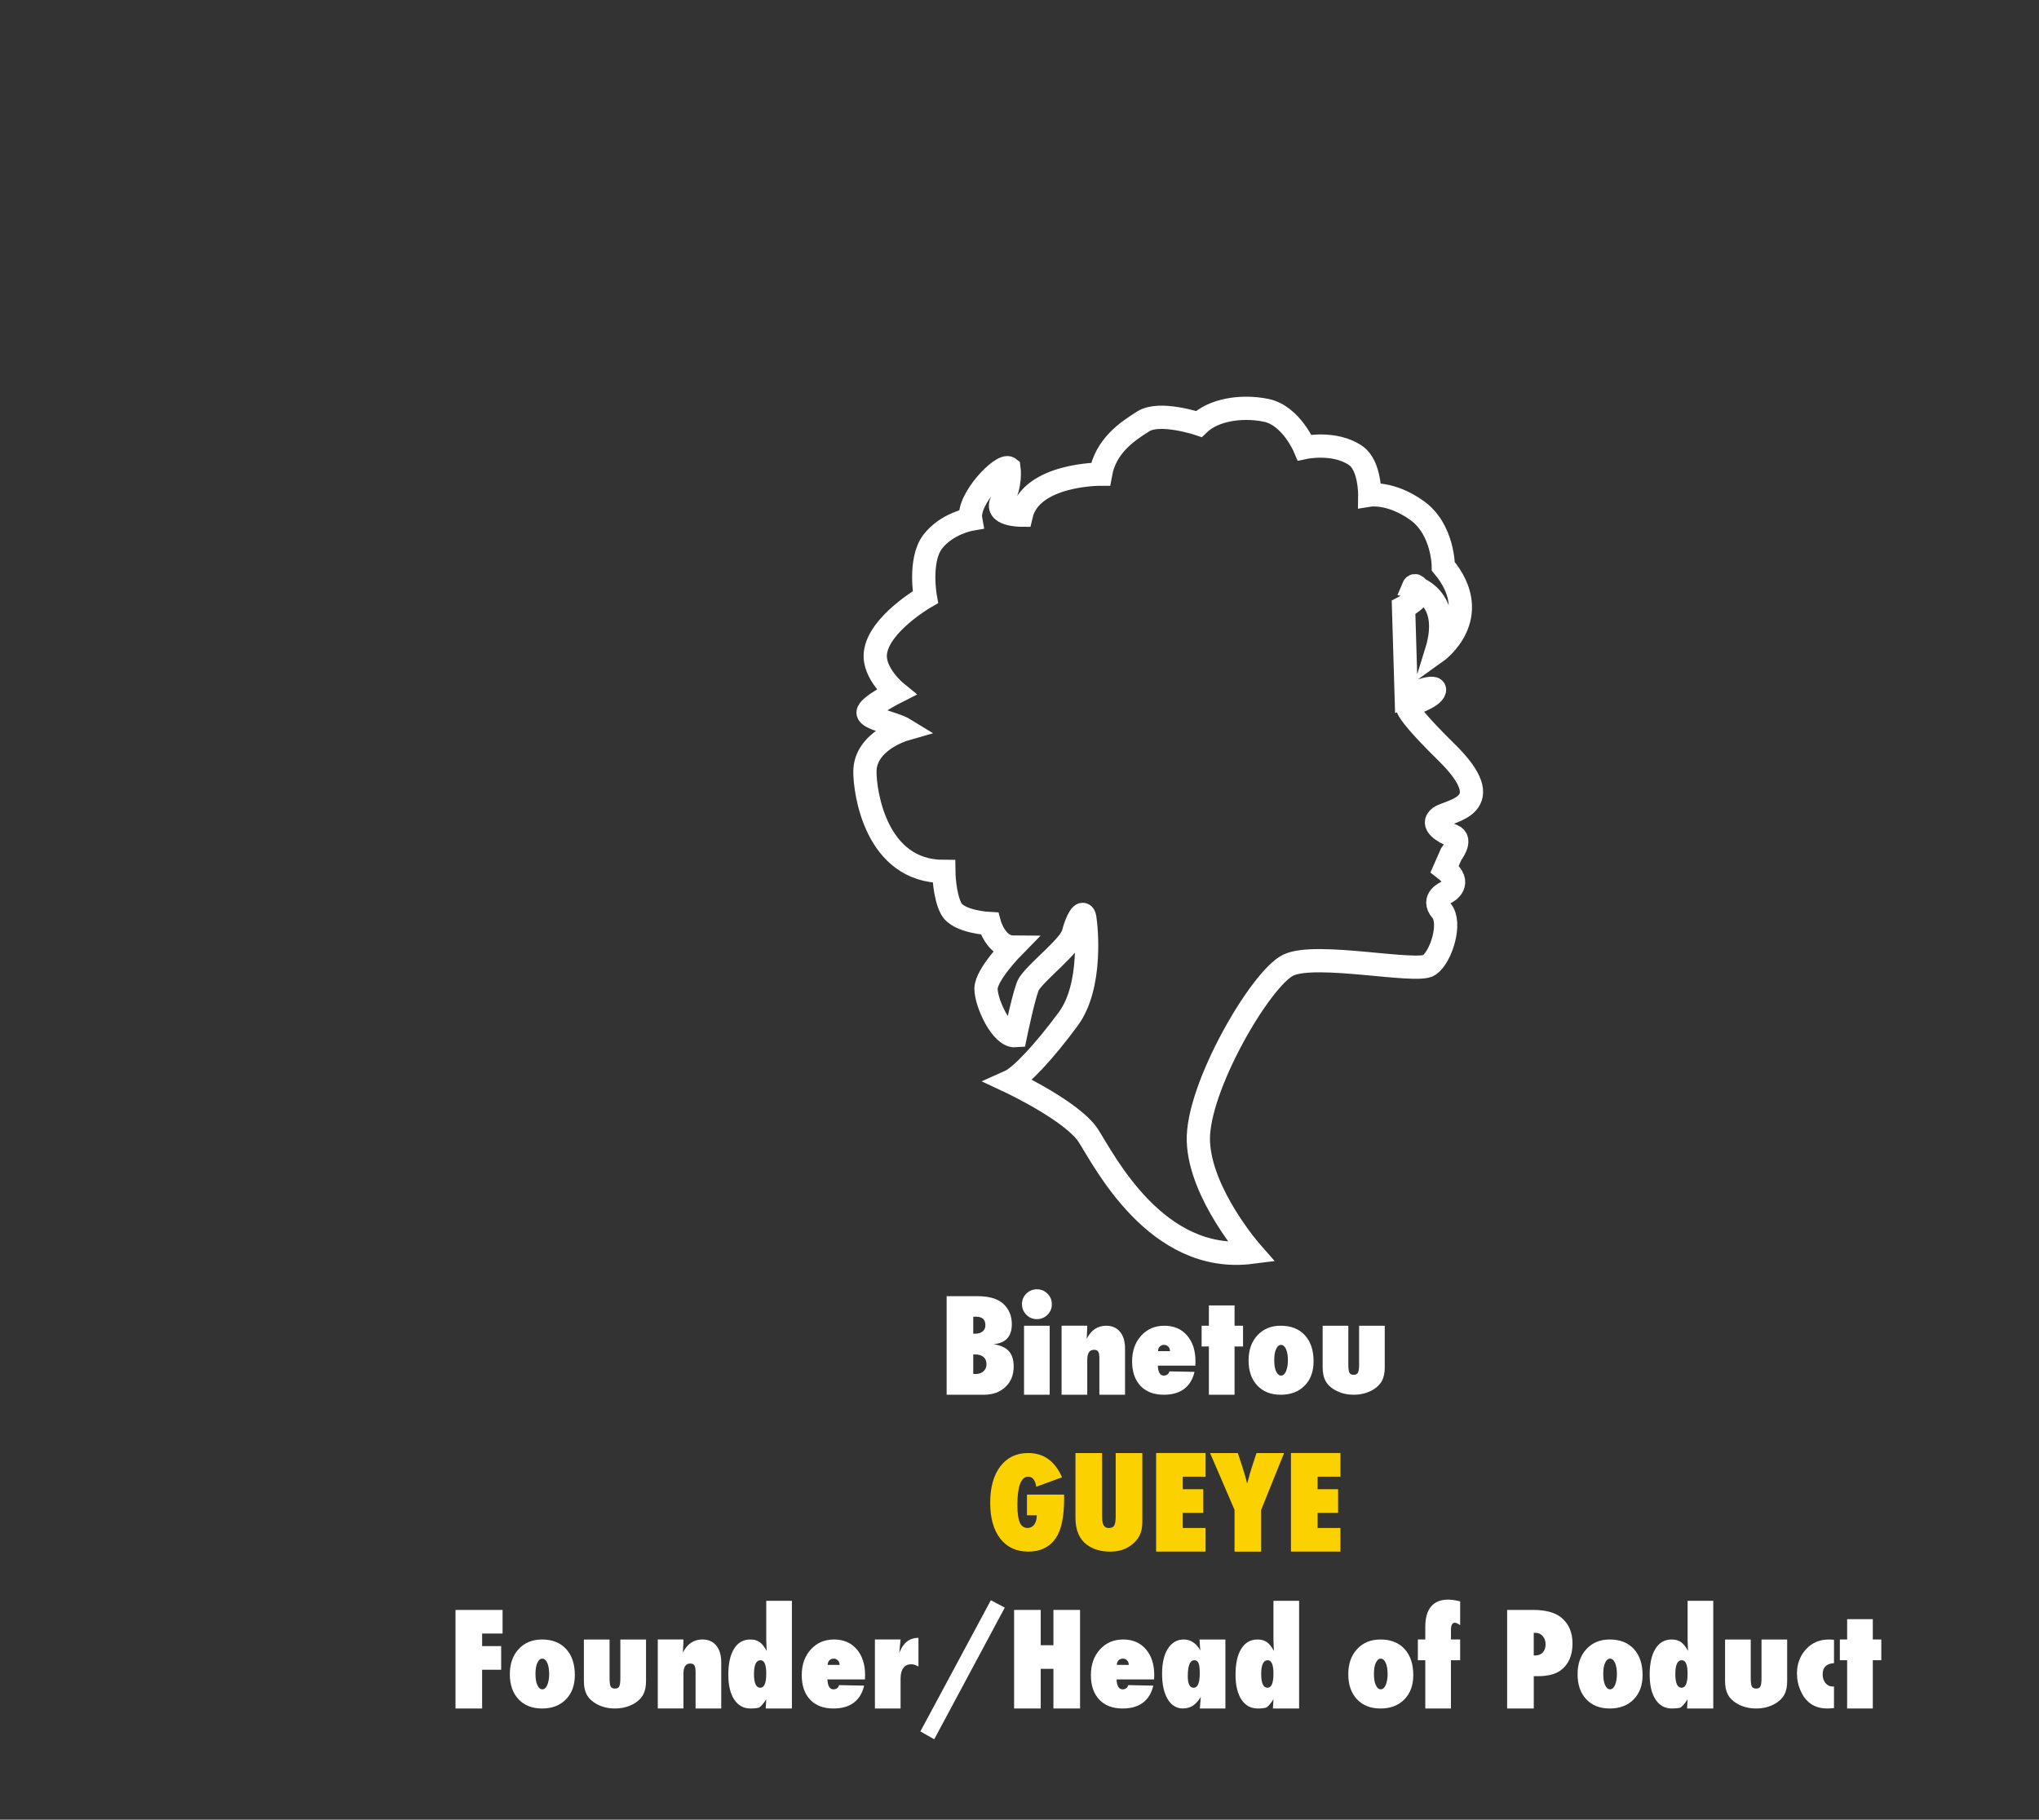 <?xml version="1.0" encoding="utf-8"?>
<!-- Generator: Adobe Illustrator 14.0.0, SVG Export Plug-In . SVG Version: 6.00 Build 43363)  -->
<!DOCTYPE svg PUBLIC "-//W3C//DTD SVG 1.1//EN" "http://www.w3.org/Graphics/SVG/1.1/DTD/svg11.dtd">
<svg version="1.1" id="Calque_1" xmlns="http://www.w3.org/2000/svg" xmlns:xlink="http://www.w3.org/1999/xlink" x="0px" y="0px"
	 width="135.717px" height="121.145px" viewBox="0 0 135.717 121.145" enable-background="new 0 0 135.717 121.145"
	 xml:space="preserve">
<rect x="0" y="0" width="135.717" height="121.145" fill="#333333" stroke="none"/>
<g enable-background="new    ">
	<path fill="#FFFFFF" d="M63.009,92.856v-6.562h2.061c0.771,0,1.341,0.17,1.713,0.51c0.376,0.349,0.565,0.799,0.565,1.352
		c0,0.821-0.408,1.267-1.224,1.334c0.464,0.068,0.805,0.222,1.022,0.459c0.217,0.238,0.325,0.581,0.325,1.029
		c0,0.563-0.183,1.017-0.548,1.359c-0.363,0.346-0.84,0.519-1.432,0.519H63.009z M64.781,88.793H64.9c0.212,0,0.38-0.05,0.503-0.149
		c0.124-0.099,0.185-0.237,0.185-0.416c0-0.38-0.208-0.569-0.625-0.569c-0.02,0-0.045,0.001-0.075,0.002
		c-0.03,0.002-0.066,0.004-0.108,0.007V88.793z M64.781,91.466c0.034,0.003,0.064,0.005,0.089,0.006
		c0.025,0.002,0.047,0.003,0.064,0.003c0.221,0,0.397-0.06,0.529-0.179c0.132-0.12,0.198-0.279,0.198-0.48s-0.066-0.357-0.198-0.472
		c-0.132-0.113-0.312-0.17-0.542-0.17h-0.14V91.466z"/>
	<path fill="#FFFFFF" d="M70.012,86.838c0,0.27-0.098,0.501-0.293,0.697c-0.201,0.192-0.436,0.289-0.701,0.289
		c-0.275,0-0.51-0.099-0.706-0.294c-0.193-0.201-0.289-0.436-0.289-0.705c0-0.274,0.096-0.509,0.289-0.701
		c0.202-0.192,0.435-0.289,0.702-0.289c0.28,0,0.517,0.098,0.709,0.293C69.917,86.322,70.012,86.558,70.012,86.838z M69.868,92.856
		H68.16v-4.594h1.708V92.856z"/>
	<path fill="#FFFFFF" d="M74.884,92.856h-1.709v-2.431c0-0.21-0.026-0.355-0.078-0.438c-0.053-0.083-0.145-0.124-0.274-0.124
		c-0.304,0-0.455,0.226-0.455,0.676v2.316h-1.708v-4.594h1.708c-0.003,0.113-0.006,0.218-0.009,0.314
		c-0.002,0.096-0.007,0.186-0.012,0.268l-0.018,0.293c0.294-0.583,0.727-0.875,1.296-0.875c0.396,0,0.704,0.135,0.925,0.403
		c0.223,0.27,0.334,0.644,0.334,1.124V92.856z"/>
</g>
<g enable-background="new    ">
	<path fill="#FFFFFF" d="M77.841,91.3l1.666,0.034c-0.119,0.505-0.351,0.885-0.695,1.139c-0.344,0.256-0.793,0.383-1.35,0.383
		c-0.658,0-1.174-0.196-1.549-0.588c-0.372-0.397-0.559-0.94-0.559-1.63c0-0.699,0.201-1.27,0.602-1.711
		c0.4-0.443,0.916-0.665,1.549-0.665c0.629,0,1.131,0.215,1.505,0.645c0.374,0.433,0.561,1.006,0.561,1.72l-0.009,0.292h-2.498
		c0.02,0.441,0.152,0.662,0.398,0.662C77.655,91.58,77.781,91.488,77.841,91.3z M77.875,89.953c0-0.061-0.011-0.116-0.03-0.167
		s-0.047-0.095-0.082-0.131c-0.036-0.037-0.078-0.065-0.126-0.087s-0.101-0.032-0.157-0.032c-0.119,0-0.215,0.039-0.289,0.117
		c-0.073,0.078-0.11,0.178-0.11,0.3H77.875z"/>
</g>
<g enable-background="new    ">
	<path fill="#FFFFFF" d="M82.173,92.856h-1.709v-3.213h-0.484v-1.381h0.484V86.91h1.709v1.352h0.564v1.381h-0.564V92.856z"/>
</g>
<g enable-background="new    ">
	<path fill="#FFFFFF" d="M87.432,90.628c0,0.68-0.197,1.222-0.594,1.624s-0.927,0.604-1.593,0.604c-0.654,0-1.175-0.205-1.562-0.616
		c-0.385-0.413-0.577-0.968-0.577-1.664s0.197-1.256,0.59-1.677c0.391-0.425,0.908-0.637,1.555-0.637
		c0.68,0,1.213,0.211,1.601,0.632C87.239,89.316,87.432,89.894,87.432,90.628z M85.724,90.571c0-0.156-0.011-0.298-0.032-0.425
		S85.64,89.91,85.6,89.821c-0.041-0.09-0.088-0.16-0.145-0.209c-0.057-0.05-0.119-0.075-0.188-0.075
		c-0.137,0-0.246,0.095-0.329,0.282c-0.083,0.164-0.124,0.411-0.124,0.74c0,0.323,0.041,0.57,0.124,0.74
		c0.083,0.188,0.193,0.281,0.333,0.281c0.131,0,0.238-0.092,0.324-0.277C85.681,91.097,85.724,90.853,85.724,90.571z"/>
	<path fill="#FFFFFF" d="M88.036,88.262h1.709v2.588c0,0.246,0.023,0.427,0.072,0.54c0.051,0.093,0.146,0.14,0.289,0.14
		c0.139,0,0.232-0.047,0.279-0.14c0.052-0.094,0.077-0.273,0.077-0.54v-2.588h1.708v2.761c0,0.184-0.015,0.35-0.045,0.498
		c-0.029,0.148-0.076,0.283-0.141,0.404c-0.062,0.121-0.146,0.231-0.246,0.331c-0.102,0.1-0.221,0.191-0.359,0.274
		c-0.375,0.217-0.8,0.325-1.273,0.325c-0.48,0-0.904-0.108-1.273-0.325c-0.143-0.083-0.264-0.174-0.364-0.272
		s-0.183-0.209-0.247-0.331s-0.111-0.258-0.141-0.406s-0.045-0.314-0.045-0.498V88.262z"/>
</g>
<g enable-background="new    ">
	<path fill="#FBD200" d="M68.355,99.504h2.473v0.264c0,1.227-0.188,2.109-0.565,2.648c-0.41,0.589-1.018,0.883-1.822,0.883
		c-0.791,0-1.412-0.287-1.862-0.861c-0.448-0.58-0.671-1.377-0.671-2.389c0-1.025,0.225-1.834,0.675-2.425
		c0.451-0.591,1.067-0.887,1.848-0.887c1.037,0,1.789,0.538,2.258,1.615l-1.717,0.629c-0.026-0.207-0.085-0.371-0.178-0.491
		c-0.092-0.12-0.207-0.181-0.346-0.181c-0.487,0-0.731,0.63-0.731,1.888c0,0.535,0.054,0.924,0.162,1.166
		c0.107,0.242,0.279,0.363,0.515,0.363c0.093,0,0.178-0.021,0.254-0.061c0.077-0.04,0.142-0.096,0.193-0.169
		c0.053-0.072,0.094-0.16,0.124-0.265c0.03-0.104,0.044-0.22,0.044-0.348h-0.654V99.504z"/>
	<path fill="#FBD200" d="M74.261,96.738h1.772v4.561c0,0.382-0.061,0.691-0.184,0.928c-0.119,0.248-0.316,0.472-0.594,0.672
		c-0.375,0.268-0.829,0.401-1.365,0.401c-0.605,0-1.114-0.147-1.525-0.442c-0.521-0.376-0.781-0.978-0.781-1.805v-4.314h1.771v4.208
		c0,0.284,0.035,0.485,0.104,0.604s0.187,0.178,0.351,0.178c0.17,0,0.287-0.055,0.353-0.165c0.065-0.115,0.098-0.319,0.098-0.612
		V96.738z"/>
	<path fill="#FBD200" d="M76.952,103.299v-6.562h3.293v1.572h-1.521v0.837h1.365v1.573h-1.365v1.007h1.521v1.572H76.952z"/>
	<path fill="#FBD200" d="M83.942,103.299h-1.771v-2.779l-1.628-3.782h1.849l0.318,0.974c0.062,0.189,0.119,0.372,0.168,0.548
		c0.05,0.176,0.094,0.344,0.135,0.506c0.064-0.241,0.121-0.448,0.17-0.623c0.047-0.174,0.09-0.314,0.127-0.423l0.322-0.981h1.836
		l-1.525,3.782V103.299z"/>
	<path fill="#FBD200" d="M85.927,103.299v-6.562h3.294v1.572h-1.521v0.837h1.364v1.573h-1.364v1.007h1.521v1.572H85.927z"/>
</g>
<g enable-background="new    ">
	<path fill="#FFFFFF" d="M32.091,113.744h-1.772v-6.562h3.132v1.572h-1.36v0.837h1.267v1.573h-1.267V113.744z"/>
</g>
<g enable-background="new    ">
	<path fill="#FFFFFF" d="M38.261,111.517c0,0.68-0.198,1.222-0.594,1.624s-0.927,0.604-1.593,0.604
		c-0.654,0-1.175-0.205-1.562-0.616c-0.385-0.413-0.577-0.968-0.577-1.664s0.196-1.256,0.589-1.677
		c0.391-0.425,0.909-0.637,1.554-0.637c0.68,0,1.214,0.211,1.601,0.632C38.068,110.204,38.261,110.782,38.261,111.517z
		 M36.553,111.459c0-0.156-0.011-0.298-0.032-0.425s-0.052-0.235-0.092-0.325c-0.041-0.09-0.088-0.16-0.145-0.209
		c-0.056-0.05-0.119-0.075-0.188-0.075c-0.136,0-0.246,0.095-0.329,0.282c-0.083,0.164-0.125,0.411-0.125,0.74
		c0,0.323,0.042,0.57,0.125,0.74c0.083,0.188,0.193,0.281,0.333,0.281c0.131,0,0.239-0.092,0.324-0.277
		C36.51,111.986,36.553,111.741,36.553,111.459z"/>
	<path fill="#FFFFFF" d="M38.865,109.151h1.708v2.588c0,0.246,0.024,0.427,0.072,0.54c0.051,0.093,0.147,0.14,0.289,0.14
		c0.139,0,0.232-0.047,0.28-0.14c0.051-0.094,0.077-0.273,0.077-0.54v-2.588H43v2.761c0,0.184-0.015,0.35-0.045,0.498
		s-0.077,0.283-0.141,0.404c-0.063,0.121-0.146,0.231-0.247,0.331c-0.101,0.1-0.221,0.191-0.36,0.274
		c-0.375,0.217-0.799,0.325-1.273,0.325c-0.48,0-0.904-0.108-1.273-0.325c-0.142-0.083-0.263-0.174-0.364-0.272
		c-0.101-0.099-0.183-0.209-0.247-0.331s-0.111-0.258-0.141-0.406s-0.045-0.314-0.045-0.498V109.151z"/>
	<path fill="#FFFFFF" d="M48.006,113.744h-1.708v-2.431c0-0.21-0.026-0.355-0.079-0.438c-0.052-0.083-0.144-0.124-0.274-0.124
		c-0.303,0-0.455,0.226-0.455,0.676v2.316h-1.708v-4.594h1.708c-0.003,0.113-0.006,0.218-0.008,0.314
		c-0.003,0.096-0.007,0.186-0.013,0.268l-0.017,0.293c0.294-0.583,0.726-0.875,1.296-0.875c0.396,0,0.705,0.135,0.924,0.403
		c0.223,0.27,0.334,0.644,0.334,1.124V113.744z"/>
	<path fill="#FFFFFF" d="M50.968,113.744c0.003-0.048,0.005-0.104,0.008-0.166c0.003-0.062,0.007-0.134,0.013-0.217
		c0.006-0.051,0.01-0.129,0.013-0.233c-0.164,0.267-0.324,0.452-0.48,0.557c-0.153,0.04-0.341,0.06-0.565,0.06
		c-0.461,0-0.824-0.198-1.088-0.596c-0.261-0.397-0.391-0.949-0.391-1.656c0-0.742,0.127-1.318,0.382-1.726
		c0.255-0.411,0.615-0.616,1.08-0.616c0.255,0,0.46,0.057,0.616,0.17c0.164,0.113,0.323,0.311,0.476,0.591
		c-0.008-0.147-0.013-0.236-0.013-0.268l-0.017-0.464v-2.604h1.708v7.169H50.968z M50.186,111.455c0,0.605,0.141,0.908,0.421,0.908
		c0.264,0,0.395-0.312,0.395-0.937c0-0.597-0.127-0.896-0.382-0.896C50.33,110.531,50.186,110.84,50.186,111.455z"/>
	<path fill="#FFFFFF" d="M55.851,112.189l1.666,0.034c-0.119,0.505-0.351,0.885-0.695,1.139c-0.344,0.256-0.794,0.383-1.35,0.383
		c-0.658,0-1.175-0.196-1.549-0.588c-0.372-0.397-0.558-0.94-0.558-1.63c0-0.699,0.2-1.27,0.601-1.711
		c0.4-0.443,0.917-0.665,1.55-0.665c0.629,0,1.13,0.215,1.504,0.645c0.374,0.433,0.561,1.006,0.561,1.72l-0.008,0.292h-2.499
		c0.02,0.441,0.153,0.662,0.399,0.662C55.665,112.469,55.791,112.376,55.851,112.189z M55.885,110.842
		c0-0.061-0.01-0.116-0.03-0.167c-0.02-0.051-0.047-0.095-0.083-0.131c-0.036-0.037-0.077-0.065-0.125-0.087
		c-0.048-0.021-0.101-0.032-0.157-0.032c-0.119,0-0.215,0.039-0.289,0.117c-0.073,0.078-0.11,0.178-0.11,0.3H55.885z"/>
	<path fill="#FFFFFF" d="M59.943,113.744h-1.708v-4.594h1.708l-0.089,0.896c0.258-0.672,0.685-1.007,1.279-1.007v1.912
		c-0.187-0.103-0.346-0.153-0.476-0.153c-0.229,0-0.406,0.083-0.529,0.249c-0.124,0.166-0.185,0.407-0.185,0.725V113.744z"/>
	<path fill="#FFFFFF" d="M62.183,115.793l-0.922-0.521l4.691-8.734l0.927,0.491L62.183,115.793z"/>
	<path fill="#FFFFFF" d="M71.889,113.744h-1.772v-2.639h-0.846v2.639h-1.772v-6.562h1.772v2.35h0.846v-2.35h1.772V113.744z"/>
	<path fill="#FFFFFF" d="M75.098,112.189l1.666,0.034c-0.119,0.505-0.352,0.885-0.695,1.139c-0.344,0.256-0.794,0.383-1.35,0.383
		c-0.658,0-1.175-0.196-1.549-0.588c-0.373-0.397-0.559-0.94-0.559-1.63c0-0.699,0.2-1.27,0.601-1.711
		c0.4-0.443,0.917-0.665,1.55-0.665c0.629,0,1.131,0.215,1.504,0.645c0.374,0.433,0.561,1.006,0.561,1.72l-0.008,0.292H74.32
		c0.021,0.441,0.153,0.662,0.399,0.662C74.913,112.469,75.038,112.376,75.098,112.189z M75.132,110.842
		c0-0.061-0.01-0.116-0.029-0.167s-0.047-0.095-0.083-0.131c-0.036-0.037-0.077-0.065-0.126-0.087
		c-0.047-0.021-0.1-0.032-0.156-0.032c-0.119,0-0.216,0.039-0.289,0.117c-0.074,0.078-0.111,0.178-0.111,0.3H75.132z"/>
	<path fill="#FFFFFF" d="M81.565,113.744h-1.701c0.014-0.153,0.025-0.299,0.034-0.438s0.017-0.251,0.025-0.336
		c-0.294,0.516-0.687,0.773-1.181,0.773c-0.43,0-0.77-0.207-1.021-0.62c-0.248-0.411-0.372-0.979-0.372-1.705
		c0-0.702,0.129-1.254,0.387-1.657c0.258-0.407,0.609-0.611,1.054-0.611c0.456,0,0.825,0.242,1.104,0.727
		c-0.006-0.057-0.01-0.106-0.012-0.148c-0.004-0.043-0.006-0.078-0.01-0.106l-0.016-0.268l-0.014-0.204h1.721V113.744z
		 M79.858,111.398c0-0.157-0.008-0.291-0.02-0.401c-0.014-0.11-0.034-0.2-0.062-0.27c-0.029-0.07-0.066-0.12-0.111-0.15
		c-0.047-0.029-0.102-0.045-0.168-0.045c-0.293,0-0.438,0.356-0.438,1.067c0,0.51,0.13,0.765,0.392,0.765
		C79.721,112.364,79.858,112.041,79.858,111.398z"/>
	<path fill="#FFFFFF" d="M84.727,113.744c0.004-0.048,0.006-0.104,0.009-0.166c0.003-0.062,0.007-0.134,0.013-0.217
		c0.006-0.051,0.01-0.129,0.013-0.233c-0.164,0.267-0.324,0.452-0.479,0.557c-0.153,0.04-0.342,0.06-0.566,0.06
		c-0.461,0-0.824-0.198-1.088-0.596c-0.26-0.397-0.391-0.949-0.391-1.656c0-0.742,0.128-1.318,0.383-1.726
		c0.255-0.411,0.615-0.616,1.08-0.616c0.254,0,0.459,0.057,0.615,0.17c0.164,0.113,0.323,0.311,0.477,0.591
		c-0.009-0.147-0.014-0.236-0.014-0.268l-0.017-0.464v-2.604h1.708v7.169H84.727z M83.946,111.455c0,0.605,0.141,0.908,0.42,0.908
		c0.264,0,0.396-0.312,0.396-0.937c0-0.597-0.128-0.896-0.382-0.896C84.091,110.531,83.946,110.84,83.946,111.455z"/>
	<path fill="#FFFFFF" d="M94.069,111.517c0,0.68-0.199,1.222-0.595,1.624s-0.927,0.604-1.593,0.604
		c-0.654,0-1.176-0.205-1.562-0.616c-0.385-0.413-0.576-0.968-0.576-1.664s0.195-1.256,0.589-1.677
		c0.391-0.425,0.909-0.637,1.554-0.637c0.681,0,1.215,0.211,1.602,0.632C93.875,110.204,94.069,110.782,94.069,111.517z
		 M92.36,111.459c0-0.156-0.011-0.298-0.032-0.425s-0.052-0.235-0.092-0.325s-0.089-0.16-0.145-0.209
		c-0.056-0.05-0.118-0.075-0.188-0.075c-0.136,0-0.246,0.095-0.328,0.282c-0.083,0.164-0.125,0.411-0.125,0.74
		c0,0.323,0.042,0.57,0.125,0.74c0.082,0.188,0.193,0.281,0.332,0.281c0.131,0,0.239-0.092,0.324-0.277
		C92.317,111.986,92.36,111.741,92.36,111.459z"/>
	<path fill="#FFFFFF" d="M96.576,113.744h-1.708v-3.213h-0.494v-1.381h0.494v-0.846c0-0.592,0.128-1.041,0.385-1.348
		c0.258-0.306,0.635-0.459,1.131-0.459c0.247,0,0.516,0.04,0.805,0.119v1.581c-0.15-0.107-0.268-0.161-0.35-0.161
		c-0.176,0-0.263,0.157-0.263,0.472v0.642h0.612v1.381h-0.612V113.744z"/>
</g>
<g enable-background="new    ">
	<path fill="#FFFFFF" d="M102.088,113.744h-1.772v-6.562h1.717c0.855,0,1.49,0.174,1.904,0.522c0.487,0.411,0.73,0.981,0.73,1.713
		c0,0.796-0.259,1.39-0.777,1.78c-0.354,0.264-0.862,0.396-1.525,0.396h-0.276V113.744z M102.088,110.213l0.081,0.004
		c0.215,0,0.387-0.065,0.514-0.197c0.128-0.132,0.191-0.312,0.191-0.542c0-0.227-0.062-0.411-0.188-0.553
		c-0.124-0.145-0.283-0.217-0.475-0.217h-0.124V110.213z"/>
</g>
<g enable-background="new    ">
	<path fill="#FFFFFF" d="M109.331,111.517c0,0.68-0.198,1.222-0.594,1.624c-0.396,0.402-0.928,0.604-1.594,0.604
		c-0.654,0-1.175-0.205-1.562-0.616c-0.385-0.413-0.576-0.968-0.576-1.664s0.196-1.256,0.59-1.677
		c0.391-0.425,0.908-0.637,1.554-0.637c0.681,0,1.214,0.211,1.601,0.632C109.137,110.204,109.331,110.782,109.331,111.517z
		 M107.622,111.459c0-0.156-0.01-0.298-0.031-0.425s-0.053-0.235-0.092-0.325c-0.041-0.09-0.089-0.16-0.145-0.209
		c-0.057-0.05-0.119-0.075-0.188-0.075c-0.136,0-0.246,0.095-0.329,0.282c-0.082,0.164-0.124,0.411-0.124,0.74
		c0,0.323,0.042,0.57,0.124,0.74c0.083,0.188,0.193,0.281,0.333,0.281c0.131,0,0.239-0.092,0.324-0.277
		C107.579,111.986,107.622,111.741,107.622,111.459z"/>
	<path fill="#FFFFFF" d="M112.293,113.744c0.003-0.048,0.005-0.104,0.009-0.166c0.002-0.062,0.007-0.134,0.012-0.217
		c0.006-0.051,0.011-0.129,0.014-0.233c-0.164,0.267-0.324,0.452-0.48,0.557c-0.152,0.04-0.342,0.06-0.565,0.06
		c-0.462,0-0.824-0.198-1.088-0.596c-0.261-0.397-0.391-0.949-0.391-1.656c0-0.742,0.128-1.318,0.382-1.726
		c0.256-0.411,0.615-0.616,1.08-0.616c0.255,0,0.46,0.057,0.616,0.17c0.164,0.113,0.323,0.311,0.476,0.591
		c-0.008-0.147-0.013-0.236-0.013-0.268l-0.017-0.464v-2.604h1.708v7.169H112.293z M111.51,111.455c0,0.605,0.141,0.908,0.421,0.908
		c0.264,0,0.396-0.312,0.396-0.937c0-0.597-0.128-0.896-0.383-0.896C111.655,110.531,111.51,110.84,111.51,111.455z"/>
	<path fill="#FFFFFF" d="M114.821,109.151h1.709v2.588c0,0.246,0.023,0.427,0.072,0.54c0.051,0.093,0.146,0.14,0.289,0.14
		c0.139,0,0.232-0.047,0.279-0.14c0.052-0.094,0.077-0.273,0.077-0.54v-2.588h1.708v2.761c0,0.184-0.015,0.35-0.045,0.498
		c-0.029,0.148-0.076,0.283-0.141,0.404c-0.062,0.121-0.146,0.231-0.246,0.331c-0.102,0.1-0.221,0.191-0.359,0.274
		c-0.375,0.217-0.8,0.325-1.273,0.325c-0.48,0-0.904-0.108-1.273-0.325c-0.143-0.083-0.264-0.174-0.364-0.272
		s-0.183-0.209-0.247-0.331s-0.111-0.258-0.141-0.406s-0.045-0.314-0.045-0.498V109.151z"/>
	<path fill="#FFFFFF" d="M122.071,112.271v1.446c-0.102,0.011-0.191,0.018-0.268,0.021s-0.141,0.006-0.191,0.006
		c-0.5,0-0.916-0.146-1.248-0.44c-0.225-0.198-0.408-0.47-0.547-0.815c-0.141-0.345-0.211-0.699-0.211-1.063
		c0-0.646,0.201-1.188,0.602-1.626c0.397-0.433,0.904-0.648,1.52-0.648c0.037,0,0.084,0.001,0.141,0.004s0.124,0.008,0.203,0.014
		v1.555c-0.504,0.031-0.756,0.285-0.756,0.76c0,0.215,0.062,0.402,0.187,0.564c0.128,0.154,0.279,0.231,0.455,0.231
		c0.017,0,0.034,0,0.053-0.002C122.028,112.276,122.049,112.274,122.071,112.271z"/>
	<path fill="#FFFFFF" d="M124.655,113.744h-1.709v-3.213h-0.484v-1.381h0.484v-1.352h1.709v1.352h0.565v1.381h-0.565V113.744z"/>
</g>
<g>
	<path fill="none" stroke="#FFFFFF" stroke-width="1.547" d="M83.3,83.373c0,0-3.416-3.884-3.536-7.4
		c-0.121-3.514,4.146-10.836,5.987-11.72c1.843-0.885,8.564,0.573,9.378,0c0.812-0.573,1.503-2.838,0.812-3.63
		c-0.689-0.797,0.326-1.215,0.326-1.215s1.165-0.583-0.107-1.561l0.432-0.977c0,0,0.748-0.957,0.123-1.215
		c-0.613-0.254-1.53-0.777-0.881-1.249c0.648-0.468,4.133-0.704,0.435-4.334c-3.699-3.635-2.386-3.169-2.386-3.169
		s1.474-0.466,1.596-0.938c0.121-0.466-1.881,0.364-1.881,0.364l-0.176-5.884c0,0,1.22-0.627,1.003-1.146
		c-0.218-0.52-0.341-0.228-0.341-0.228s2.675,0.616,1.519,4.338c0,0,3.271-2.332,0.466-5.704c0,0-0.003-2.468-1.751-3.718
		c-1.748-1.252-3.146-1.028-3.146-1.028s0.027-1.95-0.92-2.619c-1.395-0.981-3.415-0.547-3.415-0.547s-0.894-2.135-2.562-2.476
		c-1.666-0.338-3.502-0.031-4.479,0.909c0,0-2.595-0.87-3.692-0.178c-1.098,0.688-2.513,1.646-2.852,3.518
		c0,0-4.628-0.028-5.277,2.732c0,0-1.869,0-1.261-0.99c0.609-0.988,0.446-2.141,0.446-2.141c-0.434-0.34-2.794,2.048-2.55,3.403
		c0,0-1.595,0.276-2.529,1.496c-0.935,1.225-0.489,3.688-0.489,3.688s-3.117,1.793-3.326,3.732
		c-0.146,1.354,1.375,2.594,1.375,2.594s-1.862,0.942-1.862,1.359c0,0.414,1.753,0.7,2.432,1.118c0,0-2.642,0.758-2.642,2.823
		c0,1.354,0.714,6.637,5.252,6.637c0,0,0.019,1.595,0.493,2.479c0.475,0.89,2.547,0.992,2.547,0.992s0.413,1.555,1.571,1.563
		c0,0-1.803,1.836-1.803,2.774c0,0.933,1.021,3.196,1.957,3.128c0,0,0.63-3.062,0.912-3.468c0.668-0.963,2.728-2.488,2.943-3.35
		c0.218-0.858,0.649-1.661,0.762-1.039c0.107,0.627,0.514,4.559-1.1,6.744c-1.611,2.187-3.17,3.843-3.902,4.168
		c0,0,4.188,1.963,5.244,3.605C73.505,77.265,76.971,84.179,83.3,83.373z"/>
</g>
</svg>
